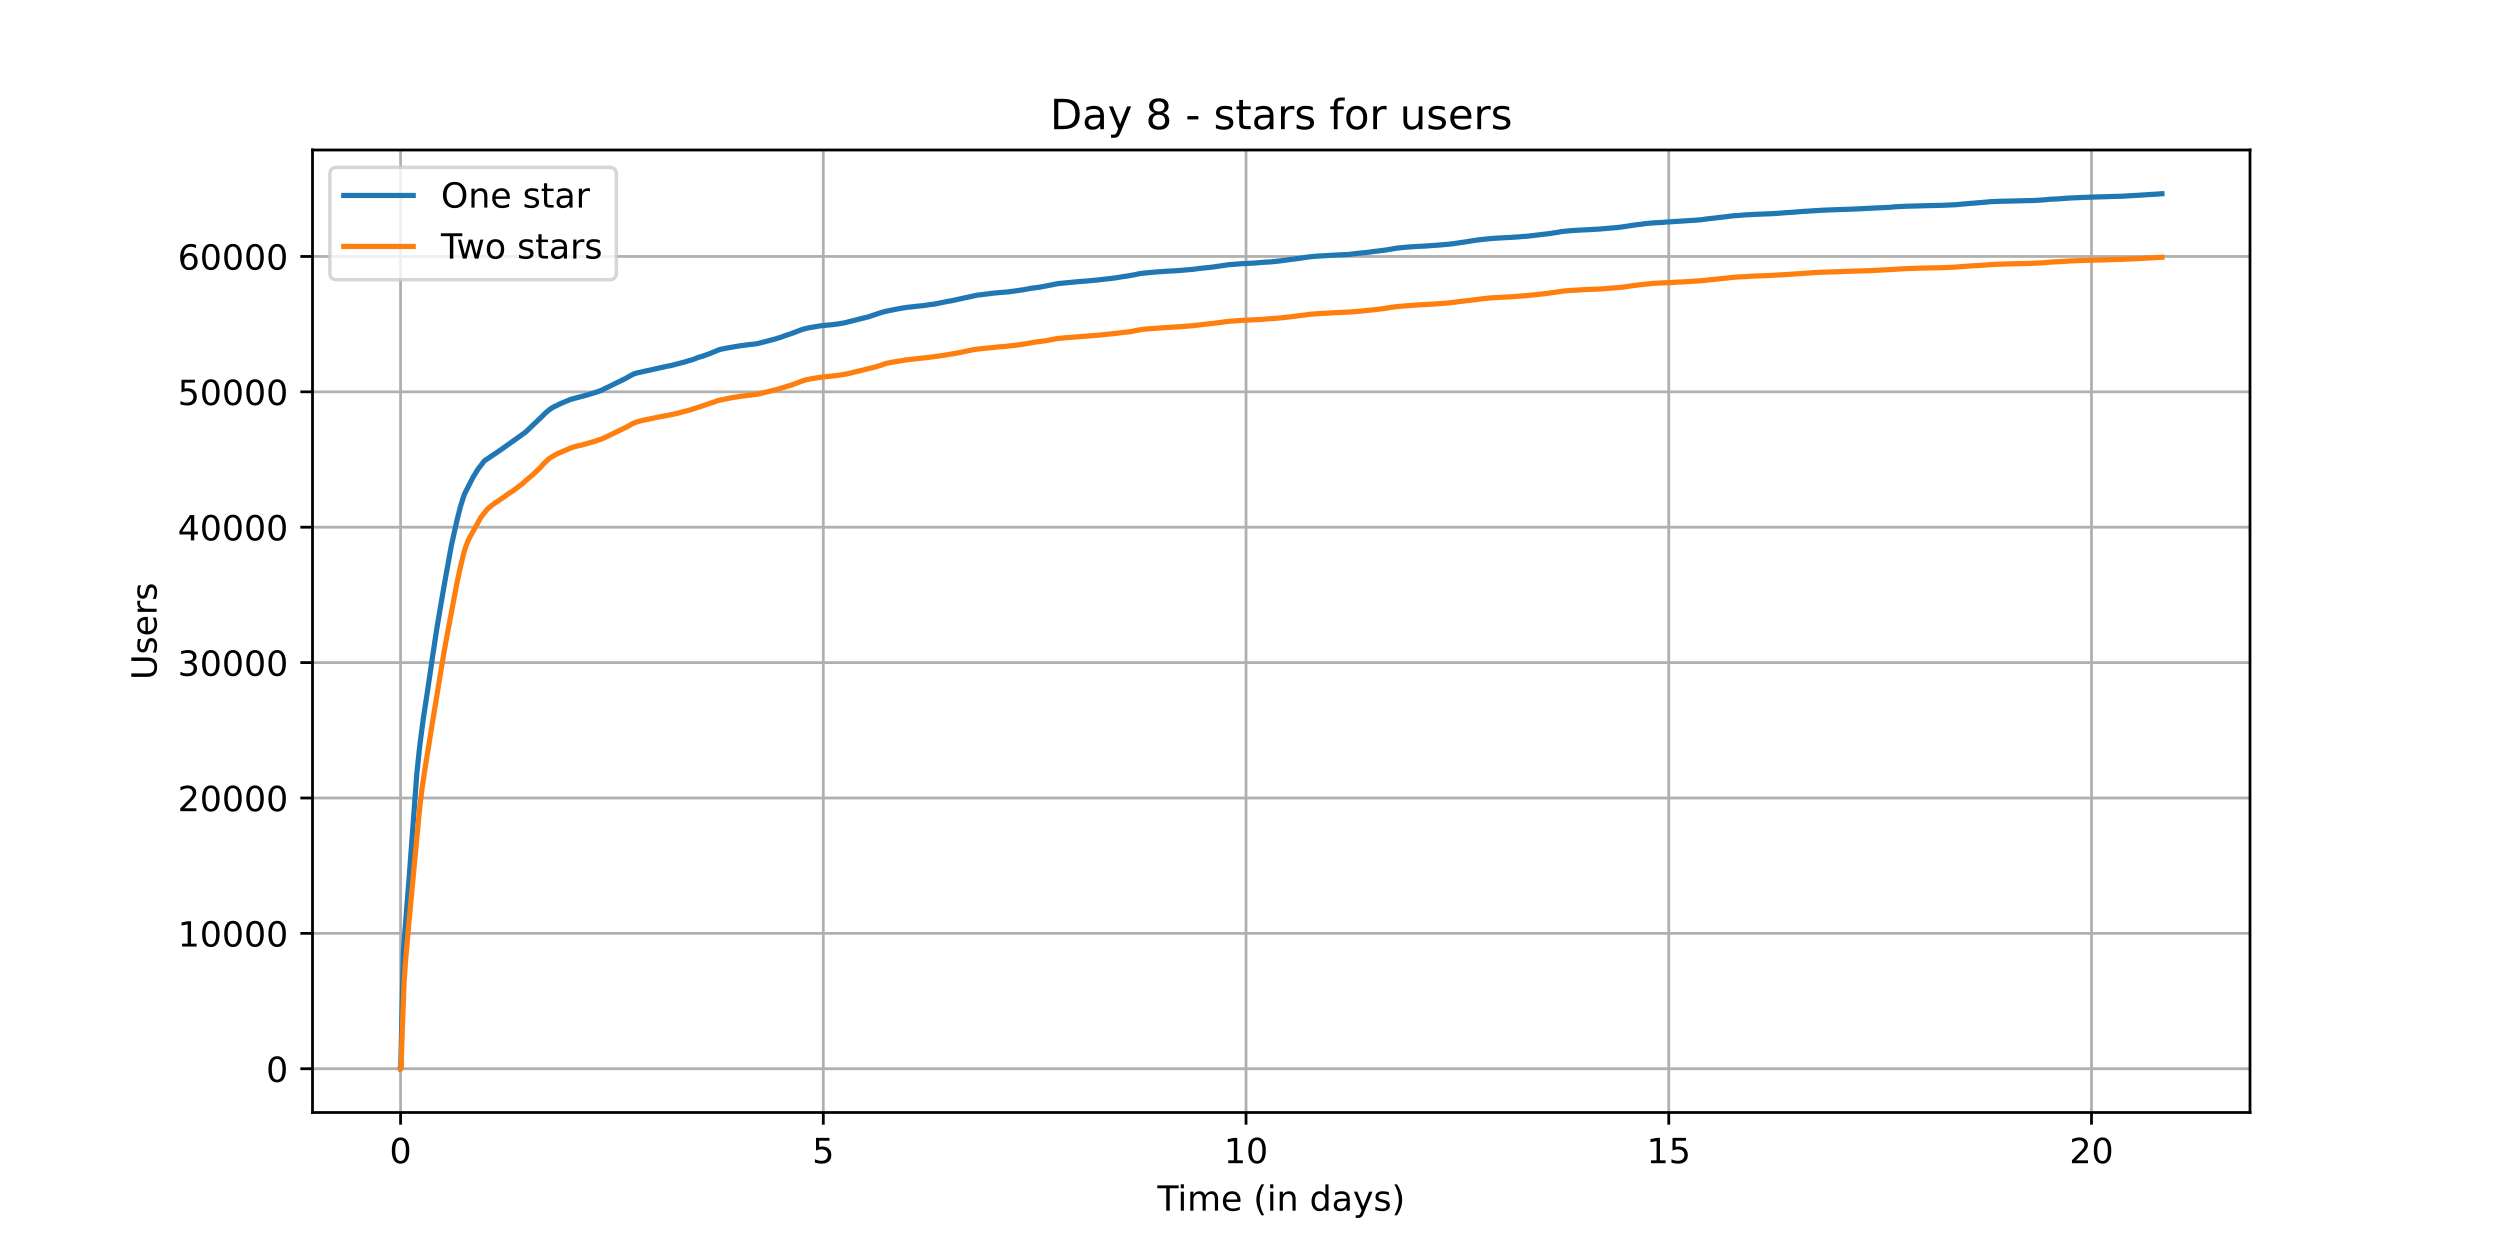 <?xml version="1.0" encoding="utf-8" standalone="no"?>
<!DOCTYPE svg PUBLIC "-//W3C//DTD SVG 1.1//EN"
  "http://www.w3.org/Graphics/SVG/1.1/DTD/svg11.dtd">
<!-- Created with matplotlib (https://matplotlib.org/) -->
<svg height="360pt" version="1.1" viewBox="0 0 720 360" width="720pt" xmlns="http://www.w3.org/2000/svg" xmlns:xlink="http://www.w3.org/1999/xlink">
 <defs>
  <style type="text/css">*{stroke-linecap:butt;stroke-linejoin:round;}</style>
 </defs>
 <g id="figure_1">
  <g id="patch_1">
   <path d="M 0 360 
L 720 360 
L 720 0 
L 0 0 
z
" style="fill:#ffffff;"/>
  </g>
  <g id="axes_1">
   <g id="patch_2">
    <path d="M 90 320.4 
L 648 320.4 
L 648 43.2 
L 90 43.2 
z
" style="fill:#ffffff;"/>
   </g>
   <g id="matplotlib.axis_1">
    <g id="xtick_1">
     <g id="line2d_1">
      <path clip-path="url(#p52615872d8)" d="M 115.364 320.4 
L 115.364 43.2 
" style="fill:none;stroke:#b0b0b0;stroke-linecap:square;stroke-width:0.8;"/>
     </g>
     <g id="line2d_2">
      <defs>
       <path d="M 0 0 
L 0 3.5 
" id="m5a171ffd6e" style="stroke:#000000;stroke-width:0.8;"/>
      </defs>
      <g>
       <use style="stroke:#000000;stroke-width:0.8;" x="115.364" xlink:href="#m5a171ffd6e" y="320.4"/>
      </g>
     </g>
     <g id="text_1">
      <!-- 0 -->
      <g transform="translate(112.182 334.998)scale(0.1 -0.1)">
       <defs>
        <path d="M 31.781 66.406 
Q 24.172 66.406 20.328 58.906 
Q 16.5 51.422 16.5 36.375 
Q 16.5 21.391 20.328 13.891 
Q 24.172 6.391 31.781 6.391 
Q 39.453 6.391 43.281 13.891 
Q 47.125 21.391 47.125 36.375 
Q 47.125 51.422 43.281 58.906 
Q 39.453 66.406 31.781 66.406 
z
M 31.781 74.219 
Q 44.047 74.219 50.516 64.516 
Q 56.984 54.828 56.984 36.375 
Q 56.984 17.969 50.516 8.266 
Q 44.047 -1.422 31.781 -1.422 
Q 19.531 -1.422 13.062 8.266 
Q 6.594 17.969 6.594 36.375 
Q 6.594 54.828 13.062 64.516 
Q 19.531 74.219 31.781 74.219 
z
" id="DejaVuSans-48"/>
       </defs>
       <use xlink:href="#DejaVuSans-48"/>
      </g>
     </g>
    </g>
    <g id="xtick_2">
     <g id="line2d_3">
      <path clip-path="url(#p52615872d8)" d="M 237.11 320.4 
L 237.11 43.2 
" style="fill:none;stroke:#b0b0b0;stroke-linecap:square;stroke-width:0.8;"/>
     </g>
     <g id="line2d_4">
      <g>
       <use style="stroke:#000000;stroke-width:0.8;" x="237.11" xlink:href="#m5a171ffd6e" y="320.4"/>
      </g>
     </g>
     <g id="text_2">
      <!-- 5 -->
      <g transform="translate(233.929 334.998)scale(0.1 -0.1)">
       <defs>
        <path d="M 10.797 72.906 
L 49.516 72.906 
L 49.516 64.594 
L 19.828 64.594 
L 19.828 46.734 
Q 21.969 47.469 24.109 47.828 
Q 26.266 48.188 28.422 48.188 
Q 40.625 48.188 47.75 41.5 
Q 54.891 34.812 54.891 23.391 
Q 54.891 11.625 47.562 5.094 
Q 40.234 -1.422 26.906 -1.422 
Q 22.312 -1.422 17.547 -0.641 
Q 12.797 0.141 7.719 1.703 
L 7.719 11.625 
Q 12.109 9.234 16.797 8.062 
Q 21.484 6.891 26.703 6.891 
Q 35.156 6.891 40.078 11.328 
Q 45.016 15.766 45.016 23.391 
Q 45.016 31 40.078 35.438 
Q 35.156 39.891 26.703 39.891 
Q 22.75 39.891 18.812 39.016 
Q 14.891 38.141 10.797 36.281 
z
" id="DejaVuSans-53"/>
       </defs>
       <use xlink:href="#DejaVuSans-53"/>
      </g>
     </g>
    </g>
    <g id="xtick_3">
     <g id="line2d_5">
      <path clip-path="url(#p52615872d8)" d="M 358.857 320.4 
L 358.857 43.2 
" style="fill:none;stroke:#b0b0b0;stroke-linecap:square;stroke-width:0.8;"/>
     </g>
     <g id="line2d_6">
      <g>
       <use style="stroke:#000000;stroke-width:0.8;" x="358.857" xlink:href="#m5a171ffd6e" y="320.4"/>
      </g>
     </g>
     <g id="text_3">
      <!-- 10 -->
      <g transform="translate(352.494 334.998)scale(0.1 -0.1)">
       <defs>
        <path d="M 12.406 8.297 
L 28.516 8.297 
L 28.516 63.922 
L 10.984 60.406 
L 10.984 69.391 
L 28.422 72.906 
L 38.281 72.906 
L 38.281 8.297 
L 54.391 8.297 
L 54.391 0 
L 12.406 0 
z
" id="DejaVuSans-49"/>
       </defs>
       <use xlink:href="#DejaVuSans-49"/>
       <use x="63.623" xlink:href="#DejaVuSans-48"/>
      </g>
     </g>
    </g>
    <g id="xtick_4">
     <g id="line2d_7">
      <path clip-path="url(#p52615872d8)" d="M 480.603 320.4 
L 480.603 43.2 
" style="fill:none;stroke:#b0b0b0;stroke-linecap:square;stroke-width:0.8;"/>
     </g>
     <g id="line2d_8">
      <g>
       <use style="stroke:#000000;stroke-width:0.8;" x="480.603" xlink:href="#m5a171ffd6e" y="320.4"/>
      </g>
     </g>
     <g id="text_4">
      <!-- 15 -->
      <g transform="translate(474.241 334.998)scale(0.1 -0.1)">
       <use xlink:href="#DejaVuSans-49"/>
       <use x="63.623" xlink:href="#DejaVuSans-53"/>
      </g>
     </g>
    </g>
    <g id="xtick_5">
     <g id="line2d_9">
      <path clip-path="url(#p52615872d8)" d="M 602.35 320.4 
L 602.35 43.2 
" style="fill:none;stroke:#b0b0b0;stroke-linecap:square;stroke-width:0.8;"/>
     </g>
     <g id="line2d_10">
      <g>
       <use style="stroke:#000000;stroke-width:0.8;" x="602.35" xlink:href="#m5a171ffd6e" y="320.4"/>
      </g>
     </g>
     <g id="text_5">
      <!-- 20 -->
      <g transform="translate(595.988 334.998)scale(0.1 -0.1)">
       <defs>
        <path d="M 19.188 8.297 
L 53.609 8.297 
L 53.609 0 
L 7.328 0 
L 7.328 8.297 
Q 12.938 14.109 22.625 23.891 
Q 32.328 33.688 34.812 36.531 
Q 39.547 41.844 41.422 45.531 
Q 43.312 49.219 43.312 52.781 
Q 43.312 58.594 39.234 62.25 
Q 35.156 65.922 28.609 65.922 
Q 23.969 65.922 18.812 64.312 
Q 13.672 62.703 7.812 59.422 
L 7.812 69.391 
Q 13.766 71.781 18.938 73 
Q 24.125 74.219 28.422 74.219 
Q 39.75 74.219 46.484 68.547 
Q 53.219 62.891 53.219 53.422 
Q 53.219 48.922 51.531 44.891 
Q 49.859 40.875 45.406 35.406 
Q 44.188 33.984 37.641 27.219 
Q 31.109 20.453 19.188 8.297 
z
" id="DejaVuSans-50"/>
       </defs>
       <use xlink:href="#DejaVuSans-50"/>
       <use x="63.623" xlink:href="#DejaVuSans-48"/>
      </g>
     </g>
    </g>
    <g id="text_6">
     <!-- Time (in days) -->
     <g transform="translate(333.327 348.677)scale(0.1 -0.1)">
      <defs>
       <path d="M -0.297 72.906 
L 61.375 72.906 
L 61.375 64.594 
L 35.5 64.594 
L 35.5 0 
L 25.594 0 
L 25.594 64.594 
L -0.297 64.594 
z
" id="DejaVuSans-84"/>
       <path d="M 9.422 54.688 
L 18.406 54.688 
L 18.406 0 
L 9.422 0 
z
M 9.422 75.984 
L 18.406 75.984 
L 18.406 64.594 
L 9.422 64.594 
z
" id="DejaVuSans-105"/>
       <path d="M 52 44.188 
Q 55.375 50.25 60.062 53.125 
Q 64.75 56 71.094 56 
Q 79.641 56 84.281 50.016 
Q 88.922 44.047 88.922 33.016 
L 88.922 0 
L 79.891 0 
L 79.891 32.719 
Q 79.891 40.578 77.094 44.375 
Q 74.312 48.188 68.609 48.188 
Q 61.625 48.188 57.562 43.547 
Q 53.516 38.922 53.516 30.906 
L 53.516 0 
L 44.484 0 
L 44.484 32.719 
Q 44.484 40.625 41.703 44.406 
Q 38.922 48.188 33.109 48.188 
Q 26.219 48.188 22.156 43.531 
Q 18.109 38.875 18.109 30.906 
L 18.109 0 
L 9.078 0 
L 9.078 54.688 
L 18.109 54.688 
L 18.109 46.188 
Q 21.188 51.219 25.484 53.609 
Q 29.781 56 35.688 56 
Q 41.656 56 45.828 52.969 
Q 50 49.953 52 44.188 
z
" id="DejaVuSans-109"/>
       <path d="M 56.203 29.594 
L 56.203 25.203 
L 14.891 25.203 
Q 15.484 15.922 20.484 11.062 
Q 25.484 6.203 34.422 6.203 
Q 39.594 6.203 44.453 7.469 
Q 49.312 8.734 54.109 11.281 
L 54.109 2.781 
Q 49.266 0.734 44.188 -0.344 
Q 39.109 -1.422 33.891 -1.422 
Q 20.797 -1.422 13.156 6.188 
Q 5.516 13.812 5.516 26.812 
Q 5.516 40.234 12.766 48.109 
Q 20.016 56 32.328 56 
Q 43.359 56 49.781 48.891 
Q 56.203 41.797 56.203 29.594 
z
M 47.219 32.234 
Q 47.125 39.594 43.094 43.984 
Q 39.062 48.391 32.422 48.391 
Q 24.906 48.391 20.391 44.141 
Q 15.875 39.891 15.188 32.172 
z
" id="DejaVuSans-101"/>
       <path id="DejaVuSans-32"/>
       <path d="M 31 75.875 
Q 24.469 64.656 21.281 53.656 
Q 18.109 42.672 18.109 31.391 
Q 18.109 20.125 21.312 9.062 
Q 24.516 -2 31 -13.188 
L 23.188 -13.188 
Q 15.875 -1.703 12.234 9.375 
Q 8.594 20.453 8.594 31.391 
Q 8.594 42.281 12.203 53.312 
Q 15.828 64.359 23.188 75.875 
z
" id="DejaVuSans-40"/>
       <path d="M 54.891 33.016 
L 54.891 0 
L 45.906 0 
L 45.906 32.719 
Q 45.906 40.484 42.875 44.328 
Q 39.844 48.188 33.797 48.188 
Q 26.516 48.188 22.312 43.547 
Q 18.109 38.922 18.109 30.906 
L 18.109 0 
L 9.078 0 
L 9.078 54.688 
L 18.109 54.688 
L 18.109 46.188 
Q 21.344 51.125 25.703 53.562 
Q 30.078 56 35.797 56 
Q 45.219 56 50.047 50.172 
Q 54.891 44.344 54.891 33.016 
z
" id="DejaVuSans-110"/>
       <path d="M 45.406 46.391 
L 45.406 75.984 
L 54.391 75.984 
L 54.391 0 
L 45.406 0 
L 45.406 8.203 
Q 42.578 3.328 38.25 0.953 
Q 33.938 -1.422 27.875 -1.422 
Q 17.969 -1.422 11.734 6.484 
Q 5.516 14.406 5.516 27.297 
Q 5.516 40.188 11.734 48.094 
Q 17.969 56 27.875 56 
Q 33.938 56 38.25 53.625 
Q 42.578 51.266 45.406 46.391 
z
M 14.797 27.297 
Q 14.797 17.391 18.875 11.75 
Q 22.953 6.109 30.078 6.109 
Q 37.203 6.109 41.297 11.75 
Q 45.406 17.391 45.406 27.297 
Q 45.406 37.203 41.297 42.844 
Q 37.203 48.484 30.078 48.484 
Q 22.953 48.484 18.875 42.844 
Q 14.797 37.203 14.797 27.297 
z
" id="DejaVuSans-100"/>
       <path d="M 34.281 27.484 
Q 23.391 27.484 19.188 25 
Q 14.984 22.516 14.984 16.5 
Q 14.984 11.719 18.141 8.906 
Q 21.297 6.109 26.703 6.109 
Q 34.188 6.109 38.703 11.406 
Q 43.219 16.703 43.219 25.484 
L 43.219 27.484 
z
M 52.203 31.203 
L 52.203 0 
L 43.219 0 
L 43.219 8.297 
Q 40.141 3.328 35.547 0.953 
Q 30.953 -1.422 24.312 -1.422 
Q 15.922 -1.422 10.953 3.297 
Q 6 8.016 6 15.922 
Q 6 25.141 12.172 29.828 
Q 18.359 34.516 30.609 34.516 
L 43.219 34.516 
L 43.219 35.406 
Q 43.219 41.609 39.141 45 
Q 35.062 48.391 27.688 48.391 
Q 23 48.391 18.547 47.266 
Q 14.109 46.141 10.016 43.891 
L 10.016 52.203 
Q 14.938 54.109 19.578 55.047 
Q 24.219 56 28.609 56 
Q 40.484 56 46.344 49.844 
Q 52.203 43.703 52.203 31.203 
z
" id="DejaVuSans-97"/>
       <path d="M 32.172 -5.078 
Q 28.375 -14.844 24.75 -17.812 
Q 21.141 -20.797 15.094 -20.797 
L 7.906 -20.797 
L 7.906 -13.281 
L 13.188 -13.281 
Q 16.891 -13.281 18.938 -11.516 
Q 21 -9.766 23.484 -3.219 
L 25.094 0.875 
L 2.984 54.688 
L 12.5 54.688 
L 29.594 11.922 
L 46.688 54.688 
L 56.203 54.688 
z
" id="DejaVuSans-121"/>
       <path d="M 44.281 53.078 
L 44.281 44.578 
Q 40.484 46.531 36.375 47.5 
Q 32.281 48.484 27.875 48.484 
Q 21.188 48.484 17.844 46.438 
Q 14.5 44.391 14.5 40.281 
Q 14.5 37.156 16.891 35.375 
Q 19.281 33.594 26.516 31.984 
L 29.594 31.297 
Q 39.156 29.25 43.188 25.516 
Q 47.219 21.781 47.219 15.094 
Q 47.219 7.469 41.188 3.016 
Q 35.156 -1.422 24.609 -1.422 
Q 20.219 -1.422 15.453 -0.562 
Q 10.688 0.297 5.422 2 
L 5.422 11.281 
Q 10.406 8.688 15.234 7.391 
Q 20.062 6.109 24.812 6.109 
Q 31.156 6.109 34.562 8.281 
Q 37.984 10.453 37.984 14.406 
Q 37.984 18.062 35.516 20.016 
Q 33.062 21.969 24.703 23.781 
L 21.578 24.516 
Q 13.234 26.266 9.516 29.906 
Q 5.812 33.547 5.812 39.891 
Q 5.812 47.609 11.281 51.797 
Q 16.75 56 26.812 56 
Q 31.781 56 36.172 55.266 
Q 40.578 54.547 44.281 53.078 
z
" id="DejaVuSans-115"/>
       <path d="M 8.016 75.875 
L 15.828 75.875 
Q 23.141 64.359 26.781 53.312 
Q 30.422 42.281 30.422 31.391 
Q 30.422 20.453 26.781 9.375 
Q 23.141 -1.703 15.828 -13.188 
L 8.016 -13.188 
Q 14.5 -2 17.703 9.062 
Q 20.906 20.125 20.906 31.391 
Q 20.906 42.672 17.703 53.656 
Q 14.5 64.656 8.016 75.875 
z
" id="DejaVuSans-41"/>
      </defs>
      <use xlink:href="#DejaVuSans-84"/>
      <use x="57.959" xlink:href="#DejaVuSans-105"/>
      <use x="85.742" xlink:href="#DejaVuSans-109"/>
      <use x="183.154" xlink:href="#DejaVuSans-101"/>
      <use x="244.678" xlink:href="#DejaVuSans-32"/>
      <use x="276.465" xlink:href="#DejaVuSans-40"/>
      <use x="315.479" xlink:href="#DejaVuSans-105"/>
      <use x="343.262" xlink:href="#DejaVuSans-110"/>
      <use x="406.641" xlink:href="#DejaVuSans-32"/>
      <use x="438.428" xlink:href="#DejaVuSans-100"/>
      <use x="501.904" xlink:href="#DejaVuSans-97"/>
      <use x="563.184" xlink:href="#DejaVuSans-121"/>
      <use x="622.363" xlink:href="#DejaVuSans-115"/>
      <use x="674.463" xlink:href="#DejaVuSans-41"/>
     </g>
    </g>
   </g>
   <g id="matplotlib.axis_2">
    <g id="ytick_1">
     <g id="line2d_11">
      <path clip-path="url(#p52615872d8)" d="M 90 307.8 
L 648 307.8 
" style="fill:none;stroke:#b0b0b0;stroke-linecap:square;stroke-width:0.8;"/>
     </g>
     <g id="line2d_12">
      <defs>
       <path d="M 0 0 
L -3.5 0 
" id="mef996021a7" style="stroke:#000000;stroke-width:0.8;"/>
      </defs>
      <g>
       <use style="stroke:#000000;stroke-width:0.8;" x="90" xlink:href="#mef996021a7" y="307.8"/>
      </g>
     </g>
     <g id="text_7">
      <!-- 0 -->
      <g transform="translate(76.638 311.599)scale(0.1 -0.1)">
       <use xlink:href="#DejaVuSans-48"/>
      </g>
     </g>
    </g>
    <g id="ytick_2">
     <g id="line2d_13">
      <path clip-path="url(#p52615872d8)" d="M 90 268.809 
L 648 268.809 
" style="fill:none;stroke:#b0b0b0;stroke-linecap:square;stroke-width:0.8;"/>
     </g>
     <g id="line2d_14">
      <g>
       <use style="stroke:#000000;stroke-width:0.8;" x="90" xlink:href="#mef996021a7" y="268.809"/>
      </g>
     </g>
     <g id="text_8">
      <!-- 10000 -->
      <g transform="translate(51.188 272.609)scale(0.1 -0.1)">
       <use xlink:href="#DejaVuSans-49"/>
       <use x="63.623" xlink:href="#DejaVuSans-48"/>
       <use x="127.246" xlink:href="#DejaVuSans-48"/>
       <use x="190.869" xlink:href="#DejaVuSans-48"/>
       <use x="254.492" xlink:href="#DejaVuSans-48"/>
      </g>
     </g>
    </g>
    <g id="ytick_3">
     <g id="line2d_15">
      <path clip-path="url(#p52615872d8)" d="M 90 229.819 
L 648 229.819 
" style="fill:none;stroke:#b0b0b0;stroke-linecap:square;stroke-width:0.8;"/>
     </g>
     <g id="line2d_16">
      <g>
       <use style="stroke:#000000;stroke-width:0.8;" x="90" xlink:href="#mef996021a7" y="229.819"/>
      </g>
     </g>
     <g id="text_9">
      <!-- 20000 -->
      <g transform="translate(51.188 233.618)scale(0.1 -0.1)">
       <use xlink:href="#DejaVuSans-50"/>
       <use x="63.623" xlink:href="#DejaVuSans-48"/>
       <use x="127.246" xlink:href="#DejaVuSans-48"/>
       <use x="190.869" xlink:href="#DejaVuSans-48"/>
       <use x="254.492" xlink:href="#DejaVuSans-48"/>
      </g>
     </g>
    </g>
    <g id="ytick_4">
     <g id="line2d_17">
      <path clip-path="url(#p52615872d8)" d="M 90 190.828 
L 648 190.828 
" style="fill:none;stroke:#b0b0b0;stroke-linecap:square;stroke-width:0.8;"/>
     </g>
     <g id="line2d_18">
      <g>
       <use style="stroke:#000000;stroke-width:0.8;" x="90" xlink:href="#mef996021a7" y="190.828"/>
      </g>
     </g>
     <g id="text_10">
      <!-- 30000 -->
      <g transform="translate(51.188 194.627)scale(0.1 -0.1)">
       <defs>
        <path d="M 40.578 39.312 
Q 47.656 37.797 51.625 33 
Q 55.609 28.219 55.609 21.188 
Q 55.609 10.406 48.188 4.484 
Q 40.766 -1.422 27.094 -1.422 
Q 22.516 -1.422 17.656 -0.516 
Q 12.797 0.391 7.625 2.203 
L 7.625 11.719 
Q 11.719 9.328 16.594 8.109 
Q 21.484 6.891 26.812 6.891 
Q 36.078 6.891 40.938 10.547 
Q 45.797 14.203 45.797 21.188 
Q 45.797 27.641 41.281 31.266 
Q 36.766 34.906 28.719 34.906 
L 20.219 34.906 
L 20.219 43.016 
L 29.109 43.016 
Q 36.375 43.016 40.234 45.922 
Q 44.094 48.828 44.094 54.297 
Q 44.094 59.906 40.109 62.906 
Q 36.141 65.922 28.719 65.922 
Q 24.656 65.922 20.016 65.031 
Q 15.375 64.156 9.812 62.312 
L 9.812 71.094 
Q 15.438 72.656 20.344 73.438 
Q 25.25 74.219 29.594 74.219 
Q 40.828 74.219 47.359 69.109 
Q 53.906 64.016 53.906 55.328 
Q 53.906 49.266 50.438 45.094 
Q 46.969 40.922 40.578 39.312 
z
" id="DejaVuSans-51"/>
       </defs>
       <use xlink:href="#DejaVuSans-51"/>
       <use x="63.623" xlink:href="#DejaVuSans-48"/>
       <use x="127.246" xlink:href="#DejaVuSans-48"/>
       <use x="190.869" xlink:href="#DejaVuSans-48"/>
       <use x="254.492" xlink:href="#DejaVuSans-48"/>
      </g>
     </g>
    </g>
    <g id="ytick_5">
     <g id="line2d_19">
      <path clip-path="url(#p52615872d8)" d="M 90 151.838 
L 648 151.838 
" style="fill:none;stroke:#b0b0b0;stroke-linecap:square;stroke-width:0.8;"/>
     </g>
     <g id="line2d_20">
      <g>
       <use style="stroke:#000000;stroke-width:0.8;" x="90" xlink:href="#mef996021a7" y="151.838"/>
      </g>
     </g>
     <g id="text_11">
      <!-- 40000 -->
      <g transform="translate(51.188 155.637)scale(0.1 -0.1)">
       <defs>
        <path d="M 37.797 64.312 
L 12.891 25.391 
L 37.797 25.391 
z
M 35.203 72.906 
L 47.609 72.906 
L 47.609 25.391 
L 58.016 25.391 
L 58.016 17.188 
L 47.609 17.188 
L 47.609 0 
L 37.797 0 
L 37.797 17.188 
L 4.891 17.188 
L 4.891 26.703 
z
" id="DejaVuSans-52"/>
       </defs>
       <use xlink:href="#DejaVuSans-52"/>
       <use x="63.623" xlink:href="#DejaVuSans-48"/>
       <use x="127.246" xlink:href="#DejaVuSans-48"/>
       <use x="190.869" xlink:href="#DejaVuSans-48"/>
       <use x="254.492" xlink:href="#DejaVuSans-48"/>
      </g>
     </g>
    </g>
    <g id="ytick_6">
     <g id="line2d_21">
      <path clip-path="url(#p52615872d8)" d="M 90 112.847 
L 648 112.847 
" style="fill:none;stroke:#b0b0b0;stroke-linecap:square;stroke-width:0.8;"/>
     </g>
     <g id="line2d_22">
      <g>
       <use style="stroke:#000000;stroke-width:0.8;" x="90" xlink:href="#mef996021a7" y="112.847"/>
      </g>
     </g>
     <g id="text_12">
      <!-- 50000 -->
      <g transform="translate(51.188 116.646)scale(0.1 -0.1)">
       <use xlink:href="#DejaVuSans-53"/>
       <use x="63.623" xlink:href="#DejaVuSans-48"/>
       <use x="127.246" xlink:href="#DejaVuSans-48"/>
       <use x="190.869" xlink:href="#DejaVuSans-48"/>
       <use x="254.492" xlink:href="#DejaVuSans-48"/>
      </g>
     </g>
    </g>
    <g id="ytick_7">
     <g id="line2d_23">
      <path clip-path="url(#p52615872d8)" d="M 90 73.857 
L 648 73.857 
" style="fill:none;stroke:#b0b0b0;stroke-linecap:square;stroke-width:0.8;"/>
     </g>
     <g id="line2d_24">
      <g>
       <use style="stroke:#000000;stroke-width:0.8;" x="90" xlink:href="#mef996021a7" y="73.857"/>
      </g>
     </g>
     <g id="text_13">
      <!-- 60000 -->
      <g transform="translate(51.188 77.656)scale(0.1 -0.1)">
       <defs>
        <path d="M 33.016 40.375 
Q 26.375 40.375 22.484 35.828 
Q 18.609 31.297 18.609 23.391 
Q 18.609 15.531 22.484 10.953 
Q 26.375 6.391 33.016 6.391 
Q 39.656 6.391 43.531 10.953 
Q 47.406 15.531 47.406 23.391 
Q 47.406 31.297 43.531 35.828 
Q 39.656 40.375 33.016 40.375 
z
M 52.594 71.297 
L 52.594 62.312 
Q 48.875 64.062 45.094 64.984 
Q 41.312 65.922 37.594 65.922 
Q 27.828 65.922 22.672 59.328 
Q 17.531 52.734 16.797 39.406 
Q 19.672 43.656 24.016 45.922 
Q 28.375 48.188 33.594 48.188 
Q 44.578 48.188 50.953 41.516 
Q 57.328 34.859 57.328 23.391 
Q 57.328 12.156 50.688 5.359 
Q 44.047 -1.422 33.016 -1.422 
Q 20.359 -1.422 13.672 8.266 
Q 6.984 17.969 6.984 36.375 
Q 6.984 53.656 15.188 63.938 
Q 23.391 74.219 37.203 74.219 
Q 40.922 74.219 44.703 73.484 
Q 48.484 72.75 52.594 71.297 
z
" id="DejaVuSans-54"/>
       </defs>
       <use xlink:href="#DejaVuSans-54"/>
       <use x="63.623" xlink:href="#DejaVuSans-48"/>
       <use x="127.246" xlink:href="#DejaVuSans-48"/>
       <use x="190.869" xlink:href="#DejaVuSans-48"/>
       <use x="254.492" xlink:href="#DejaVuSans-48"/>
      </g>
     </g>
    </g>
    <g id="text_14">
     <!-- Users -->
     <g transform="translate(45.108 195.801)rotate(-90)scale(0.1 -0.1)">
      <defs>
       <path d="M 8.688 72.906 
L 18.609 72.906 
L 18.609 28.609 
Q 18.609 16.891 22.844 11.734 
Q 27.094 6.594 36.625 6.594 
Q 46.094 6.594 50.344 11.734 
Q 54.594 16.891 54.594 28.609 
L 54.594 72.906 
L 64.5 72.906 
L 64.5 27.391 
Q 64.5 13.141 57.438 5.859 
Q 50.391 -1.422 36.625 -1.422 
Q 22.797 -1.422 15.734 5.859 
Q 8.688 13.141 8.688 27.391 
z
" id="DejaVuSans-85"/>
       <path d="M 41.109 46.297 
Q 39.594 47.172 37.812 47.578 
Q 36.031 48 33.891 48 
Q 26.266 48 22.188 43.047 
Q 18.109 38.094 18.109 28.812 
L 18.109 0 
L 9.078 0 
L 9.078 54.688 
L 18.109 54.688 
L 18.109 46.188 
Q 20.953 51.172 25.484 53.578 
Q 30.031 56 36.531 56 
Q 37.453 56 38.578 55.875 
Q 39.703 55.766 41.062 55.516 
z
" id="DejaVuSans-114"/>
      </defs>
      <use xlink:href="#DejaVuSans-85"/>
      <use x="73.193" xlink:href="#DejaVuSans-115"/>
      <use x="125.293" xlink:href="#DejaVuSans-101"/>
      <use x="186.816" xlink:href="#DejaVuSans-114"/>
      <use x="227.93" xlink:href="#DejaVuSans-115"/>
     </g>
    </g>
   </g>
   <g id="line2d_25">
    <path clip-path="url(#p52615872d8)" d="M 115.364 307.8 
L 115.394 307.792 
L 115.428 307.203 
L 116.165 274.19 
L 116.634 268.01 
L 117.925 251.533 
L 120.026 223.046 
L 120.764 215.954 
L 121.032 213.673 
L 121.92 206.908 
L 122.188 205.138 
L 122.758 201.414 
L 123.077 199.34 
L 124.015 192.957 
L 124.652 188.571 
L 125.054 185.997 
L 125.691 181.74 
L 126.53 176.725 
L 126.932 174.32 
L 128.206 166.958 
L 129.999 157.09 
L 131.609 149.841 
L 132.598 145.935 
L 133.436 143.26 
L 133.838 142.16 
L 136.252 137.403 
L 136.621 136.811 
L 137.526 135.341 
L 137.777 134.963 
L 139.504 132.721 
L 143.827 129.812 
L 144.078 129.64 
L 151.286 124.521 
L 156.13 119.904 
L 156.65 119.37 
L 157.153 118.883 
L 157.337 118.731 
L 157.505 118.594 
L 157.873 118.271 
L 158.645 117.69 
L 158.913 117.514 
L 159.315 117.276 
L 159.466 117.175 
L 159.986 116.945 
L 160.237 116.84 
L 160.992 116.45 
L 161.243 116.348 
L 161.612 116.157 
L 164.377 115.003 
L 168.341 113.962 
L 168.963 113.791 
L 169.299 113.689 
L 169.6 113.604 
L 169.902 113.494 
L 171.645 112.972 
L 172.667 112.609 
L 173.019 112.5 
L 173.34 112.348 
L 173.558 112.251 
L 173.977 112.009 
L 174.497 111.775 
L 180.231 108.964 
L 180.532 108.776 
L 181.842 108.051 
L 182.579 107.673 
L 182.898 107.576 
L 183.133 107.505 
L 183.502 107.396 
L 192.335 105.435 
L 193.039 105.326 
L 197.166 104.261 
L 197.936 104.02 
L 199.646 103.513 
L 199.93 103.392 
L 200.249 103.283 
L 200.902 103.018 
L 201.12 102.928 
L 201.472 102.823 
L 202.008 102.694 
L 202.896 102.378 
L 203.248 102.261 
L 203.533 102.152 
L 204.438 101.832 
L 206.987 100.776 
L 207.322 100.67 
L 207.523 100.596 
L 210.088 100.105 
L 210.809 99.996 
L 211.261 99.906 
L 213.071 99.594 
L 213.942 99.489 
L 214.311 99.434 
L 215.132 99.329 
L 215.534 99.259 
L 216.673 99.15 
L 217.647 99.037 
L 218.251 98.927 
L 223.094 97.684 
L 223.462 97.555 
L 224.97 97.091 
L 225.171 97.025 
L 226.395 96.572 
L 226.713 96.463 
L 227.869 96.081 
L 229.21 95.574 
L 229.98 95.286 
L 230.433 95.103 
L 230.751 94.993 
L 231.589 94.724 
L 231.975 94.623 
L 232.26 94.561 
L 232.779 94.455 
L 233.282 94.338 
L 233.969 94.233 
L 234.354 94.175 
L 236.264 93.839 
L 237.288 93.73 
L 238.159 93.64 
L 239.45 93.531 
L 240.489 93.403 
L 241.377 93.293 
L 243.187 92.981 
L 243.623 92.872 
L 250.158 91.231 
L 250.527 91.102 
L 250.845 90.993 
L 252.035 90.603 
L 253.074 90.236 
L 254.549 89.792 
L 254.7 89.745 
L 258.286 89.016 
L 258.872 88.919 
L 259.107 88.848 
L 260.598 88.611 
L 261.336 88.505 
L 261.57 88.47 
L 262.676 88.365 
L 263.045 88.31 
L 264.084 88.201 
L 264.922 88.115 
L 265.961 88.006 
L 266.329 87.956 
L 267.871 87.714 
L 268.961 87.605 
L 272.918 86.805 
L 273.487 86.7 
L 273.806 86.673 
L 281.349 85.016 
L 282.371 84.906 
L 282.74 84.852 
L 283.561 84.743 
L 284.533 84.63 
L 285.237 84.528 
L 285.472 84.501 
L 286.36 84.396 
L 286.695 84.361 
L 288.037 84.251 
L 288.792 84.189 
L 290.135 84.084 
L 290.47 84.049 
L 291.643 83.889 
L 292.431 83.78 
L 293.788 83.573 
L 294.643 83.464 
L 297.022 83.019 
L 297.81 82.91 
L 298.899 82.77 
L 299.653 82.661 
L 300.106 82.567 
L 300.709 82.462 
L 300.977 82.399 
L 301.615 82.29 
L 304.783 81.659 
L 306.04 81.549 
L 306.375 81.51 
L 307.616 81.401 
L 308.471 81.315 
L 309.526 81.206 
L 310.28 81.14 
L 311.688 81.031 
L 312.341 80.988 
L 313.565 80.879 
L 314.352 80.805 
L 315.508 80.695 
L 315.81 80.672 
L 316.682 80.567 
L 317 80.536 
L 317.854 80.426 
L 318.223 80.376 
L 319.011 80.302 
L 319.984 80.193 
L 321.106 80.04 
L 321.894 79.931 
L 322.145 79.888 
L 322.698 79.779 
L 323.989 79.588 
L 324.761 79.479 
L 326.739 79.128 
L 327.208 79.023 
L 327.728 78.902 
L 328.248 78.793 
L 329.27 78.668 
L 330.427 78.563 
L 330.779 78.52 
L 331.483 78.469 
L 332.505 78.36 
L 333.209 78.305 
L 334.969 78.196 
L 335.74 78.126 
L 337.953 78.017 
L 338.624 77.974 
L 340.099 77.869 
L 340.4 77.845 
L 341.607 77.736 
L 342.344 77.674 
L 343.635 77.565 
L 344.891 77.381 
L 345.847 77.272 
L 346.819 77.159 
L 347.992 77.05 
L 348.88 76.952 
L 349.702 76.843 
L 350.959 76.66 
L 351.73 76.551 
L 353.089 76.344 
L 353.826 76.235 
L 354.53 76.184 
L 356.005 76.075 
L 356.859 75.985 
L 358.903 75.876 
L 359.473 75.853 
L 361.417 75.748 
L 361.735 75.72 
L 363.093 75.611 
L 363.897 75.533 
L 365.992 75.428 
L 366.327 75.389 
L 367.399 75.28 
L 367.751 75.233 
L 368.773 75.128 
L 369.125 75.081 
L 369.946 74.972 
L 371.153 74.8 
L 371.94 74.695 
L 372.309 74.644 
L 373.265 74.535 
L 373.533 74.48 
L 374.472 74.371 
L 374.891 74.297 
L 375.562 74.188 
L 375.897 74.149 
L 376.585 74.044 
L 376.97 73.985 
L 378.144 73.876 
L 378.949 73.802 
L 380.625 73.693 
L 381.312 73.646 
L 383.256 73.541 
L 383.54 73.529 
L 385.3 73.42 
L 385.887 73.396 
L 388.267 73.287 
L 389.188 73.182 
L 390.06 73.073 
L 391.031 72.956 
L 392.238 72.847 
L 393.059 72.765 
L 394.014 72.656 
L 394.35 72.621 
L 395.674 72.422 
L 396.73 72.316 
L 396.981 72.274 
L 397.852 72.168 
L 398.204 72.125 
L 399.495 71.938 
L 400.148 71.829 
L 402.042 71.498 
L 402.98 71.388 
L 403.835 71.303 
L 405.041 71.193 
L 405.376 71.158 
L 406.097 71.104 
L 407.84 70.995 
L 408.476 70.956 
L 410.822 70.846 
L 411.124 70.823 
L 412.23 70.714 
L 412.8 70.694 
L 414.358 70.585 
L 415.129 70.519 
L 416.302 70.414 
L 416.604 70.394 
L 417.609 70.285 
L 418.581 70.172 
L 419.369 70.063 
L 420.776 69.844 
L 421.597 69.735 
L 423.022 69.513 
L 423.592 69.404 
L 424.933 69.205 
L 425.77 69.096 
L 426.876 68.952 
L 428.083 68.842 
L 429.038 68.729 
L 430.378 68.62 
L 430.998 68.589 
L 432.892 68.484 
L 433.194 68.46 
L 435.422 68.359 
L 435.674 68.32 
L 437.569 68.215 
L 437.971 68.148 
L 439.747 68.039 
L 440.116 67.988 
L 441.171 67.879 
L 442.277 67.735 
L 443.299 67.626 
L 443.501 67.591 
L 444.506 67.466 
L 445.545 67.357 
L 446.601 67.224 
L 447.171 67.115 
L 448.412 66.936 
L 449.015 66.834 
L 449.233 66.768 
L 450.021 66.659 
L 450.859 66.577 
L 452.066 66.468 
L 452.82 66.402 
L 454.697 66.292 
L 455.368 66.249 
L 457.697 66.14 
L 458.351 66.101 
L 460.076 65.992 
L 460.68 65.961 
L 462.02 65.852 
L 462.808 65.778 
L 463.981 65.669 
L 464.668 65.622 
L 465.924 65.52 
L 466.192 65.47 
L 467.081 65.36 
L 468.22 65.205 
L 468.841 65.099 
L 469.243 65.029 
L 470.013 64.92 
L 470.265 64.877 
L 471.422 64.721 
L 472.394 64.612 
L 473.685 64.421 
L 474.741 64.316 
L 475.059 64.284 
L 476.283 64.175 
L 476.853 64.152 
L 478.931 64.043 
L 479.769 63.961 
L 481.461 63.855 
L 481.779 63.828 
L 483.623 63.719 
L 484.293 63.676 
L 485.835 63.567 
L 486.505 63.524 
L 488.362 63.415 
L 488.698 63.376 
L 490.155 63.267 
L 491.546 63.052 
L 492.451 62.943 
L 492.786 62.908 
L 493.691 62.811 
L 494.679 62.701 
L 494.948 62.651 
L 495.97 62.541 
L 496.842 62.452 
L 497.63 62.347 
L 497.881 62.3 
L 498.77 62.191 
L 499.558 62.12 
L 501.184 62.011 
L 501.553 61.961 
L 503.279 61.855 
L 503.564 61.844 
L 504.201 61.808 
L 506.228 61.699 
L 506.798 61.68 
L 509.462 61.575 
L 509.747 61.563 
L 511.758 61.454 
L 512.412 61.411 
L 513.719 61.302 
L 514.473 61.239 
L 516.4 61.13 
L 517.254 61.04 
L 518.813 60.931 
L 519.031 60.908 
L 520.875 60.799 
L 521.193 60.771 
L 522.903 60.662 
L 523.54 60.627 
L 525.367 60.518 
L 525.937 60.494 
L 528.886 60.385 
L 529.456 60.366 
L 530.042 60.342 
L 533.243 60.233 
L 533.813 60.214 
L 536.176 60.105 
L 536.796 60.073 
L 538.907 59.964 
L 539.209 59.941 
L 541.639 59.832 
L 542.192 59.816 
L 544.018 59.707 
L 544.655 59.668 
L 545.695 59.559 
L 546.349 59.52 
L 548.763 59.411 
L 549.349 59.383 
L 553.656 59.274 
L 554.242 59.247 
L 559.135 59.138 
L 559.705 59.118 
L 562.101 59.009 
L 562.671 58.989 
L 564.129 58.888 
L 564.38 58.849 
L 565.201 58.771 
L 566.526 58.662 
L 567.33 58.584 
L 568.889 58.475 
L 569.677 58.401 
L 571 58.295 
L 571.335 58.26 
L 572.609 58.151 
L 573.413 58.073 
L 576.329 57.964 
L 576.848 57.956 
L 581.306 57.847 
L 581.859 57.831 
L 586.267 57.726 
L 586.585 57.695 
L 588.379 57.586 
L 589.2 57.508 
L 590.323 57.399 
L 590.943 57.364 
L 593.071 57.262 
L 593.306 57.235 
L 594.076 57.165 
L 595.735 57.059 
L 596.037 57.036 
L 598.434 56.927 
L 599.054 56.896 
L 601.97 56.786 
L 602.556 56.759 
L 606.478 56.65 
L 607.065 56.627 
L 610.953 56.517 
L 611.539 56.494 
L 613.182 56.385 
L 613.818 56.35 
L 615.797 56.241 
L 616.467 56.198 
L 618.177 56.092 
L 618.496 56.061 
L 620.273 55.952 
L 620.86 55.925 
L 622.267 55.816 
L 622.636 55.8 
L 622.636 55.8 
" style="fill:none;stroke:#1f77b4;stroke-linecap:square;stroke-width:1.5;"/>
   </g>
   <g id="line2d_26">
    <path clip-path="url(#p52615872d8)" d="M 115.364 307.8 
L 115.461 307.726 
L 115.528 306.86 
L 115.78 298.774 
L 116.366 283.259 
L 116.751 277.305 
L 117.841 264.895 
L 120.915 232.205 
L 121.501 227.472 
L 122.054 223.639 
L 122.524 220.586 
L 122.926 218.122 
L 123.412 215.19 
L 124.099 210.807 
L 127.049 192.828 
L 127.887 187.803 
L 128.424 184.816 
L 128.943 182.009 
L 131.625 167.769 
L 131.977 166.194 
L 132.446 163.948 
L 133.586 159.207 
L 134.123 157.523 
L 134.76 155.83 
L 135.33 154.68 
L 138.196 149.533 
L 138.431 149.089 
L 140.341 146.625 
L 141.347 145.79 
L 141.665 145.533 
L 141.816 145.447 
L 142.051 145.26 
L 142.218 145.124 
L 142.453 144.932 
L 142.637 144.823 
L 143.14 144.507 
L 143.324 144.398 
L 143.592 144.223 
L 144.397 143.626 
L 145 143.229 
L 145.519 142.889 
L 145.67 142.745 
L 146.441 142.184 
L 146.743 142.004 
L 147.279 141.653 
L 147.597 141.466 
L 150.13 139.552 
L 150.398 139.369 
L 150.984 138.83 
L 151.202 138.6 
L 151.387 138.444 
L 153.046 137.06 
L 153.415 136.772 
L 154.219 135.984 
L 154.387 135.832 
L 154.622 135.606 
L 155.426 134.826 
L 155.812 134.428 
L 156.264 133.898 
L 156.449 133.703 
L 156.683 133.454 
L 156.834 133.305 
L 157.052 133.099 
L 157.354 132.818 
L 157.454 132.725 
L 157.84 132.358 
L 158.024 132.202 
L 158.309 131.949 
L 159.684 131.114 
L 159.902 131.009 
L 160.623 130.635 
L 164.612 128.915 
L 165.048 128.81 
L 165.416 128.681 
L 165.819 128.576 
L 166.154 128.467 
L 166.608 128.358 
L 166.877 128.303 
L 167.531 128.194 
L 168.307 127.956 
L 170.154 127.422 
L 170.371 127.363 
L 171.947 126.892 
L 172.148 126.786 
L 172.5 126.677 
L 173.457 126.35 
L 173.726 126.248 
L 180.65 122.883 
L 181.086 122.618 
L 181.439 122.431 
L 181.875 122.17 
L 182.093 122.064 
L 182.68 121.78 
L 183.686 121.433 
L 184.273 121.277 
L 184.726 121.168 
L 185.027 121.086 
L 185.531 120.977 
L 189.956 120.053 
L 190.592 119.943 
L 193.207 119.444 
L 193.793 119.335 
L 194.329 119.203 
L 194.815 119.093 
L 198.908 118.021 
L 199.16 117.928 
L 200.266 117.557 
L 200.567 117.479 
L 200.852 117.37 
L 201.623 117.132 
L 201.975 117.023 
L 202.997 116.672 
L 204.086 116.29 
L 205.176 115.927 
L 205.461 115.857 
L 205.713 115.748 
L 206.601 115.432 
L 206.853 115.339 
L 210.825 114.52 
L 211.613 114.411 
L 213.389 114.114 
L 214.294 114.009 
L 214.646 113.962 
L 215.366 113.861 
L 215.601 113.834 
L 216.556 113.732 
L 216.824 113.678 
L 217.899 113.568 
L 218.267 113.518 
L 224.317 112.013 
L 224.786 111.822 
L 225.372 111.67 
L 225.741 111.56 
L 227.098 111.135 
L 227.852 110.909 
L 228.204 110.8 
L 229.293 110.41 
L 229.863 110.172 
L 230.282 110.012 
L 230.567 109.911 
L 230.952 109.775 
L 231.807 109.467 
L 232.042 109.393 
L 232.595 109.283 
L 233.014 109.209 
L 233.5 109.1 
L 235.074 108.843 
L 235.778 108.734 
L 236.901 108.582 
L 237.925 108.472 
L 238.729 108.394 
L 239.718 108.285 
L 240.74 108.157 
L 241.678 108.047 
L 243.002 107.852 
L 243.539 107.751 
L 243.807 107.689 
L 244.376 107.579 
L 252.32 105.634 
L 252.722 105.478 
L 253.124 105.369 
L 254.314 104.987 
L 254.566 104.862 
L 255.32 104.628 
L 257.766 104.168 
L 258.604 104.059 
L 260.598 103.712 
L 261.336 103.602 
L 262.307 103.485 
L 263.581 103.376 
L 264.771 103.213 
L 265.843 103.107 
L 266.195 103.06 
L 267.151 102.951 
L 268.156 102.827 
L 269.028 102.721 
L 269.413 102.659 
L 270.286 102.55 
L 270.655 102.499 
L 271.326 102.394 
L 271.661 102.359 
L 273.622 102.012 
L 274.426 101.906 
L 274.828 101.84 
L 275.465 101.731 
L 280.225 100.725 
L 280.946 100.616 
L 282.002 100.483 
L 283.025 100.374 
L 283.913 100.277 
L 285.103 100.167 
L 285.84 100.105 
L 286.796 99.996 
L 287.684 99.898 
L 289.263 99.789 
L 290.151 99.696 
L 291.006 99.586 
L 291.844 99.501 
L 292.85 99.395 
L 293.319 99.298 
L 294.19 99.204 
L 294.81 99.095 
L 296.335 98.849 
L 296.804 98.744 
L 297.173 98.694 
L 298.698 98.448 
L 299.653 98.339 
L 300.894 98.163 
L 301.615 98.054 
L 304.498 97.489 
L 305.671 97.38 
L 306.375 97.325 
L 307.515 97.216 
L 307.834 97.188 
L 308.537 97.138 
L 310.012 97.029 
L 310.666 96.986 
L 312.023 96.877 
L 312.727 96.822 
L 314.201 96.713 
L 314.537 96.674 
L 315.91 96.565 
L 316.665 96.502 
L 317.72 96.393 
L 318.693 96.28 
L 319.95 96.171 
L 320.838 96.073 
L 321.793 95.964 
L 322.984 95.797 
L 323.989 95.687 
L 324.962 95.574 
L 325.884 95.473 
L 326.219 95.375 
L 328.784 94.896 
L 329.79 94.787 
L 330.527 94.728 
L 331.885 94.619 
L 332.204 94.588 
L 333.762 94.479 
L 334.416 94.436 
L 336.075 94.327 
L 336.712 94.288 
L 338.641 94.178 
L 339.428 94.104 
L 341.188 93.995 
L 341.959 93.929 
L 343.333 93.82 
L 344.355 93.695 
L 345.277 93.594 
L 345.461 93.57 
L 346.316 93.461 
L 347.254 93.352 
L 348.327 93.247 
L 348.595 93.192 
L 349.735 93.087 
L 350.087 93.04 
L 350.908 92.931 
L 351.982 92.794 
L 352.753 92.685 
L 353.793 92.553 
L 355.033 92.443 
L 355.653 92.412 
L 357.211 92.307 
L 357.546 92.272 
L 360.026 92.163 
L 360.696 92.116 
L 363.294 92.007 
L 363.578 91.991 
L 364.517 91.882 
L 365.254 91.823 
L 366.88 91.714 
L 367.634 91.648 
L 369.008 91.539 
L 369.896 91.441 
L 370.851 91.332 
L 371.907 91.2 
L 372.879 91.09 
L 373.919 90.962 
L 374.673 90.853 
L 375.663 90.736 
L 376.417 90.63 
L 376.819 90.564 
L 377.843 90.455 
L 378.429 90.428 
L 379.653 90.322 
L 379.971 90.295 
L 382.267 90.186 
L 382.552 90.174 
L 383.272 90.12 
L 385.435 90.01 
L 386.004 89.987 
L 388.417 89.878 
L 389.071 89.835 
L 390.411 89.726 
L 391.149 89.667 
L 392.389 89.566 
L 392.573 89.539 
L 393.428 89.429 
L 394.215 89.355 
L 395.439 89.246 
L 396.394 89.133 
L 397.249 89.024 
L 398.238 88.903 
L 398.925 88.794 
L 400.5 88.536 
L 401.288 88.427 
L 402.31 88.299 
L 403.516 88.193 
L 403.835 88.166 
L 404.538 88.111 
L 405.963 88.002 
L 406.733 87.936 
L 408.091 87.827 
L 408.778 87.776 
L 411.375 87.667 
L 412.079 87.612 
L 413.838 87.503 
L 414.593 87.441 
L 416.319 87.332 
L 417.207 87.238 
L 418.145 87.129 
L 419.167 87 
L 420.039 86.899 
L 420.29 86.848 
L 421.229 86.743 
L 421.564 86.708 
L 422.385 86.599 
L 423.123 86.536 
L 423.91 86.427 
L 424.865 86.318 
L 425.72 86.209 
L 426.943 86.033 
L 428.167 85.924 
L 428.518 85.881 
L 429.423 85.784 
L 431.317 85.675 
L 431.97 85.636 
L 434.149 85.526 
L 434.752 85.499 
L 436.311 85.394 
L 436.646 85.359 
L 438.038 85.25 
L 438.759 85.195 
L 440.116 85.094 
L 440.367 85.043 
L 441.741 84.934 
L 442.73 84.813 
L 443.752 84.704 
L 444.087 84.669 
L 444.975 84.571 
L 445.796 84.462 
L 447.02 84.29 
L 447.959 84.181 
L 448.345 84.119 
L 449.082 84.014 
L 449.334 83.971 
L 450.574 83.791 
L 451.764 83.682 
L 452.418 83.643 
L 454.412 83.538 
L 454.748 83.503 
L 455.384 83.464 
L 457.848 83.355 
L 458.434 83.327 
L 461.115 83.218 
L 461.769 83.179 
L 462.892 83.07 
L 463.662 83 
L 465.204 82.895 
L 465.539 82.859 
L 466.946 82.75 
L 467.148 82.711 
L 468.053 82.61 
L 468.723 82.505 
L 468.958 82.477 
L 469.544 82.372 
L 469.947 82.306 
L 470.919 82.197 
L 471.221 82.173 
L 471.824 82.068 
L 472.176 82.025 
L 473.115 81.92 
L 474.188 81.811 
L 475.143 81.701 
L 476.299 81.592 
L 476.886 81.569 
L 479.031 81.46 
L 479.316 81.444 
L 481.914 81.335 
L 482.6 81.284 
L 484.745 81.175 
L 485.03 81.159 
L 486.84 81.05 
L 487.159 81.023 
L 488.865 80.914 
L 489.535 80.867 
L 490.909 80.762 
L 491.261 80.719 
L 492.149 80.614 
L 492.501 80.567 
L 493.724 80.458 
L 494.528 80.38 
L 495.333 80.27 
L 496.104 80.204 
L 497.177 80.099 
L 497.512 80.06 
L 498.283 79.951 
L 499.105 79.873 
L 500.597 79.764 
L 501.15 79.744 
L 503.011 79.639 
L 503.313 79.615 
L 505.307 79.506 
L 505.877 79.483 
L 508.893 79.374 
L 509.513 79.343 
L 511.49 79.233 
L 512.143 79.194 
L 514.138 79.085 
L 514.724 79.058 
L 516.048 78.949 
L 516.718 78.906 
L 518.578 78.797 
L 519.215 78.758 
L 520.389 78.652 
L 520.707 78.625 
L 522.383 78.52 
L 522.685 78.5 
L 523.322 78.465 
L 525.987 78.356 
L 526.557 78.333 
L 530.294 78.223 
L 530.931 78.188 
L 533.964 78.083 
L 534.266 78.06 
L 538.405 77.951 
L 539.025 77.919 
L 541.237 77.81 
L 541.923 77.759 
L 544.203 77.65 
L 544.84 77.611 
L 546.499 77.502 
L 547.153 77.463 
L 548.964 77.354 
L 549.5 77.342 
L 552.935 77.233 
L 553.22 77.218 
L 558.532 77.108 
L 559.051 77.101 
L 561.783 76.991 
L 562.336 76.972 
L 563.961 76.863 
L 564.682 76.804 
L 566.241 76.695 
L 566.61 76.644 
L 568.369 76.535 
L 568.973 76.504 
L 570.9 76.399 
L 571.252 76.356 
L 572.961 76.247 
L 573.664 76.196 
L 575.659 76.087 
L 576.178 76.079 
L 579.547 75.97 
L 580.066 75.962 
L 585.043 75.853 
L 585.714 75.81 
L 588.345 75.701 
L 589.317 75.588 
L 590.758 75.479 
L 591.429 75.436 
L 593.624 75.33 
L 593.909 75.315 
L 595.518 75.206 
L 595.735 75.182 
L 598.417 75.077 
L 598.735 75.046 
L 602.188 74.937 
L 602.741 74.917 
L 606.998 74.808 
L 607.584 74.781 
L 611.422 74.671 
L 612.009 74.648 
L 614.506 74.539 
L 615.126 74.508 
L 617.255 74.399 
L 617.943 74.352 
L 619.988 74.243 
L 620.625 74.204 
L 622.636 74.094 
L 622.636 74.094 
" style="fill:none;stroke:#ff7f0e;stroke-linecap:square;stroke-width:1.5;"/>
   </g>
   <g id="patch_3">
    <path d="M 90 320.4 
L 90 43.2 
" style="fill:none;stroke:#000000;stroke-linecap:square;stroke-linejoin:miter;stroke-width:0.8;"/>
   </g>
   <g id="patch_4">
    <path d="M 648 320.4 
L 648 43.2 
" style="fill:none;stroke:#000000;stroke-linecap:square;stroke-linejoin:miter;stroke-width:0.8;"/>
   </g>
   <g id="patch_5">
    <path d="M 90 320.4 
L 648 320.4 
" style="fill:none;stroke:#000000;stroke-linecap:square;stroke-linejoin:miter;stroke-width:0.8;"/>
   </g>
   <g id="patch_6">
    <path d="M 90 43.2 
L 648 43.2 
" style="fill:none;stroke:#000000;stroke-linecap:square;stroke-linejoin:miter;stroke-width:0.8;"/>
   </g>
   <g id="text_15">
    <!-- Day 8 - stars for users -->
    <g transform="translate(302.426 37.2)scale(0.12 -0.12)">
     <defs>
      <path d="M 19.672 64.797 
L 19.672 8.109 
L 31.594 8.109 
Q 46.688 8.109 53.688 14.938 
Q 60.688 21.781 60.688 36.531 
Q 60.688 51.172 53.688 57.984 
Q 46.688 64.797 31.594 64.797 
z
M 9.812 72.906 
L 30.078 72.906 
Q 51.266 72.906 61.172 64.094 
Q 71.094 55.281 71.094 36.531 
Q 71.094 17.672 61.125 8.828 
Q 51.172 0 30.078 0 
L 9.812 0 
z
" id="DejaVuSans-68"/>
      <path d="M 31.781 34.625 
Q 24.75 34.625 20.719 30.859 
Q 16.703 27.094 16.703 20.516 
Q 16.703 13.922 20.719 10.156 
Q 24.75 6.391 31.781 6.391 
Q 38.812 6.391 42.859 10.172 
Q 46.922 13.969 46.922 20.516 
Q 46.922 27.094 42.891 30.859 
Q 38.875 34.625 31.781 34.625 
z
M 21.922 38.812 
Q 15.578 40.375 12.031 44.719 
Q 8.5 49.078 8.5 55.328 
Q 8.5 64.062 14.719 69.141 
Q 20.953 74.219 31.781 74.219 
Q 42.672 74.219 48.875 69.141 
Q 55.078 64.062 55.078 55.328 
Q 55.078 49.078 51.531 44.719 
Q 48 40.375 41.703 38.812 
Q 48.828 37.156 52.797 32.312 
Q 56.781 27.484 56.781 20.516 
Q 56.781 9.906 50.312 4.234 
Q 43.844 -1.422 31.781 -1.422 
Q 19.734 -1.422 13.25 4.234 
Q 6.781 9.906 6.781 20.516 
Q 6.781 27.484 10.781 32.312 
Q 14.797 37.156 21.922 38.812 
z
M 18.312 54.391 
Q 18.312 48.734 21.844 45.562 
Q 25.391 42.391 31.781 42.391 
Q 38.141 42.391 41.719 45.562 
Q 45.312 48.734 45.312 54.391 
Q 45.312 60.062 41.719 63.234 
Q 38.141 66.406 31.781 66.406 
Q 25.391 66.406 21.844 63.234 
Q 18.312 60.062 18.312 54.391 
z
" id="DejaVuSans-56"/>
      <path d="M 4.891 31.391 
L 31.203 31.391 
L 31.203 23.391 
L 4.891 23.391 
z
" id="DejaVuSans-45"/>
      <path d="M 18.312 70.219 
L 18.312 54.688 
L 36.812 54.688 
L 36.812 47.703 
L 18.312 47.703 
L 18.312 18.016 
Q 18.312 11.328 20.141 9.422 
Q 21.969 7.516 27.594 7.516 
L 36.812 7.516 
L 36.812 0 
L 27.594 0 
Q 17.188 0 13.234 3.875 
Q 9.281 7.766 9.281 18.016 
L 9.281 47.703 
L 2.688 47.703 
L 2.688 54.688 
L 9.281 54.688 
L 9.281 70.219 
z
" id="DejaVuSans-116"/>
      <path d="M 37.109 75.984 
L 37.109 68.5 
L 28.516 68.5 
Q 23.688 68.5 21.797 66.547 
Q 19.922 64.594 19.922 59.516 
L 19.922 54.688 
L 34.719 54.688 
L 34.719 47.703 
L 19.922 47.703 
L 19.922 0 
L 10.891 0 
L 10.891 47.703 
L 2.297 47.703 
L 2.297 54.688 
L 10.891 54.688 
L 10.891 58.5 
Q 10.891 67.625 15.141 71.797 
Q 19.391 75.984 28.609 75.984 
z
" id="DejaVuSans-102"/>
      <path d="M 30.609 48.391 
Q 23.391 48.391 19.188 42.75 
Q 14.984 37.109 14.984 27.297 
Q 14.984 17.484 19.156 11.844 
Q 23.344 6.203 30.609 6.203 
Q 37.797 6.203 41.984 11.859 
Q 46.188 17.531 46.188 27.297 
Q 46.188 37.016 41.984 42.703 
Q 37.797 48.391 30.609 48.391 
z
M 30.609 56 
Q 42.328 56 49.016 48.375 
Q 55.719 40.766 55.719 27.297 
Q 55.719 13.875 49.016 6.219 
Q 42.328 -1.422 30.609 -1.422 
Q 18.844 -1.422 12.172 6.219 
Q 5.516 13.875 5.516 27.297 
Q 5.516 40.766 12.172 48.375 
Q 18.844 56 30.609 56 
z
" id="DejaVuSans-111"/>
      <path d="M 8.5 21.578 
L 8.5 54.688 
L 17.484 54.688 
L 17.484 21.922 
Q 17.484 14.156 20.5 10.266 
Q 23.531 6.391 29.594 6.391 
Q 36.859 6.391 41.078 11.031 
Q 45.312 15.672 45.312 23.688 
L 45.312 54.688 
L 54.297 54.688 
L 54.297 0 
L 45.312 0 
L 45.312 8.406 
Q 42.047 3.422 37.719 1 
Q 33.406 -1.422 27.688 -1.422 
Q 18.266 -1.422 13.375 4.438 
Q 8.5 10.297 8.5 21.578 
z
M 31.109 56 
z
" id="DejaVuSans-117"/>
     </defs>
     <use xlink:href="#DejaVuSans-68"/>
     <use x="77.002" xlink:href="#DejaVuSans-97"/>
     <use x="138.281" xlink:href="#DejaVuSans-121"/>
     <use x="197.461" xlink:href="#DejaVuSans-32"/>
     <use x="229.248" xlink:href="#DejaVuSans-56"/>
     <use x="292.871" xlink:href="#DejaVuSans-32"/>
     <use x="324.658" xlink:href="#DejaVuSans-45"/>
     <use x="360.742" xlink:href="#DejaVuSans-32"/>
     <use x="392.529" xlink:href="#DejaVuSans-115"/>
     <use x="444.629" xlink:href="#DejaVuSans-116"/>
     <use x="483.838" xlink:href="#DejaVuSans-97"/>
     <use x="545.117" xlink:href="#DejaVuSans-114"/>
     <use x="586.23" xlink:href="#DejaVuSans-115"/>
     <use x="638.33" xlink:href="#DejaVuSans-32"/>
     <use x="670.117" xlink:href="#DejaVuSans-102"/>
     <use x="705.322" xlink:href="#DejaVuSans-111"/>
     <use x="766.504" xlink:href="#DejaVuSans-114"/>
     <use x="807.617" xlink:href="#DejaVuSans-32"/>
     <use x="839.404" xlink:href="#DejaVuSans-117"/>
     <use x="902.783" xlink:href="#DejaVuSans-115"/>
     <use x="954.883" xlink:href="#DejaVuSans-101"/>
     <use x="1016.406" xlink:href="#DejaVuSans-114"/>
     <use x="1057.52" xlink:href="#DejaVuSans-115"/>
    </g>
   </g>
   <g id="legend_1">
    <g id="patch_7">
     <path d="M 97 80.556 
L 175.511 80.556 
Q 177.511 80.556 177.511 78.556 
L 177.511 50.2 
Q 177.511 48.2 175.511 48.2 
L 97 48.2 
Q 95 48.2 95 50.2 
L 95 78.556 
Q 95 80.556 97 80.556 
z
" style="fill:#ffffff;opacity:0.8;stroke:#cccccc;stroke-linejoin:miter;"/>
    </g>
    <g id="line2d_27">
     <path d="M 99 56.298 
L 119 56.298 
" style="fill:none;stroke:#1f77b4;stroke-linecap:square;stroke-width:1.5;"/>
    </g>
    <g id="line2d_28"/>
    <g id="text_16">
     <!-- One star -->
     <g transform="translate(127 59.798)scale(0.1 -0.1)">
      <defs>
       <path d="M 39.406 66.219 
Q 28.656 66.219 22.328 58.203 
Q 16.016 50.203 16.016 36.375 
Q 16.016 22.609 22.328 14.594 
Q 28.656 6.594 39.406 6.594 
Q 50.141 6.594 56.422 14.594 
Q 62.703 22.609 62.703 36.375 
Q 62.703 50.203 56.422 58.203 
Q 50.141 66.219 39.406 66.219 
z
M 39.406 74.219 
Q 54.734 74.219 63.906 63.938 
Q 73.094 53.656 73.094 36.375 
Q 73.094 19.141 63.906 8.859 
Q 54.734 -1.422 39.406 -1.422 
Q 24.031 -1.422 14.812 8.828 
Q 5.609 19.094 5.609 36.375 
Q 5.609 53.656 14.812 63.938 
Q 24.031 74.219 39.406 74.219 
z
" id="DejaVuSans-79"/>
      </defs>
      <use xlink:href="#DejaVuSans-79"/>
      <use x="78.711" xlink:href="#DejaVuSans-110"/>
      <use x="142.09" xlink:href="#DejaVuSans-101"/>
      <use x="203.613" xlink:href="#DejaVuSans-32"/>
      <use x="235.4" xlink:href="#DejaVuSans-115"/>
      <use x="287.5" xlink:href="#DejaVuSans-116"/>
      <use x="326.709" xlink:href="#DejaVuSans-97"/>
      <use x="387.988" xlink:href="#DejaVuSans-114"/>
     </g>
    </g>
    <g id="line2d_29">
     <path d="M 99 70.977 
L 119 70.977 
" style="fill:none;stroke:#ff7f0e;stroke-linecap:square;stroke-width:1.5;"/>
    </g>
    <g id="line2d_30"/>
    <g id="text_17">
     <!-- Two stars -->
     <g transform="translate(127 74.477)scale(0.1 -0.1)">
      <defs>
       <path d="M 4.203 54.688 
L 13.188 54.688 
L 24.422 12.016 
L 35.594 54.688 
L 46.188 54.688 
L 57.422 12.016 
L 68.609 54.688 
L 77.594 54.688 
L 63.281 0 
L 52.688 0 
L 40.922 44.828 
L 29.109 0 
L 18.5 0 
z
" id="DejaVuSans-119"/>
      </defs>
      <use xlink:href="#DejaVuSans-84"/>
      <use x="44.584" xlink:href="#DejaVuSans-119"/>
      <use x="126.371" xlink:href="#DejaVuSans-111"/>
      <use x="187.553" xlink:href="#DejaVuSans-32"/>
      <use x="219.34" xlink:href="#DejaVuSans-115"/>
      <use x="271.439" xlink:href="#DejaVuSans-116"/>
      <use x="310.648" xlink:href="#DejaVuSans-97"/>
      <use x="371.928" xlink:href="#DejaVuSans-114"/>
      <use x="413.041" xlink:href="#DejaVuSans-115"/>
     </g>
    </g>
   </g>
  </g>
 </g>
 <defs>
  <clipPath id="p52615872d8">
   <rect height="277.2" width="558" x="90" y="43.2"/>
  </clipPath>
 </defs>
</svg>
